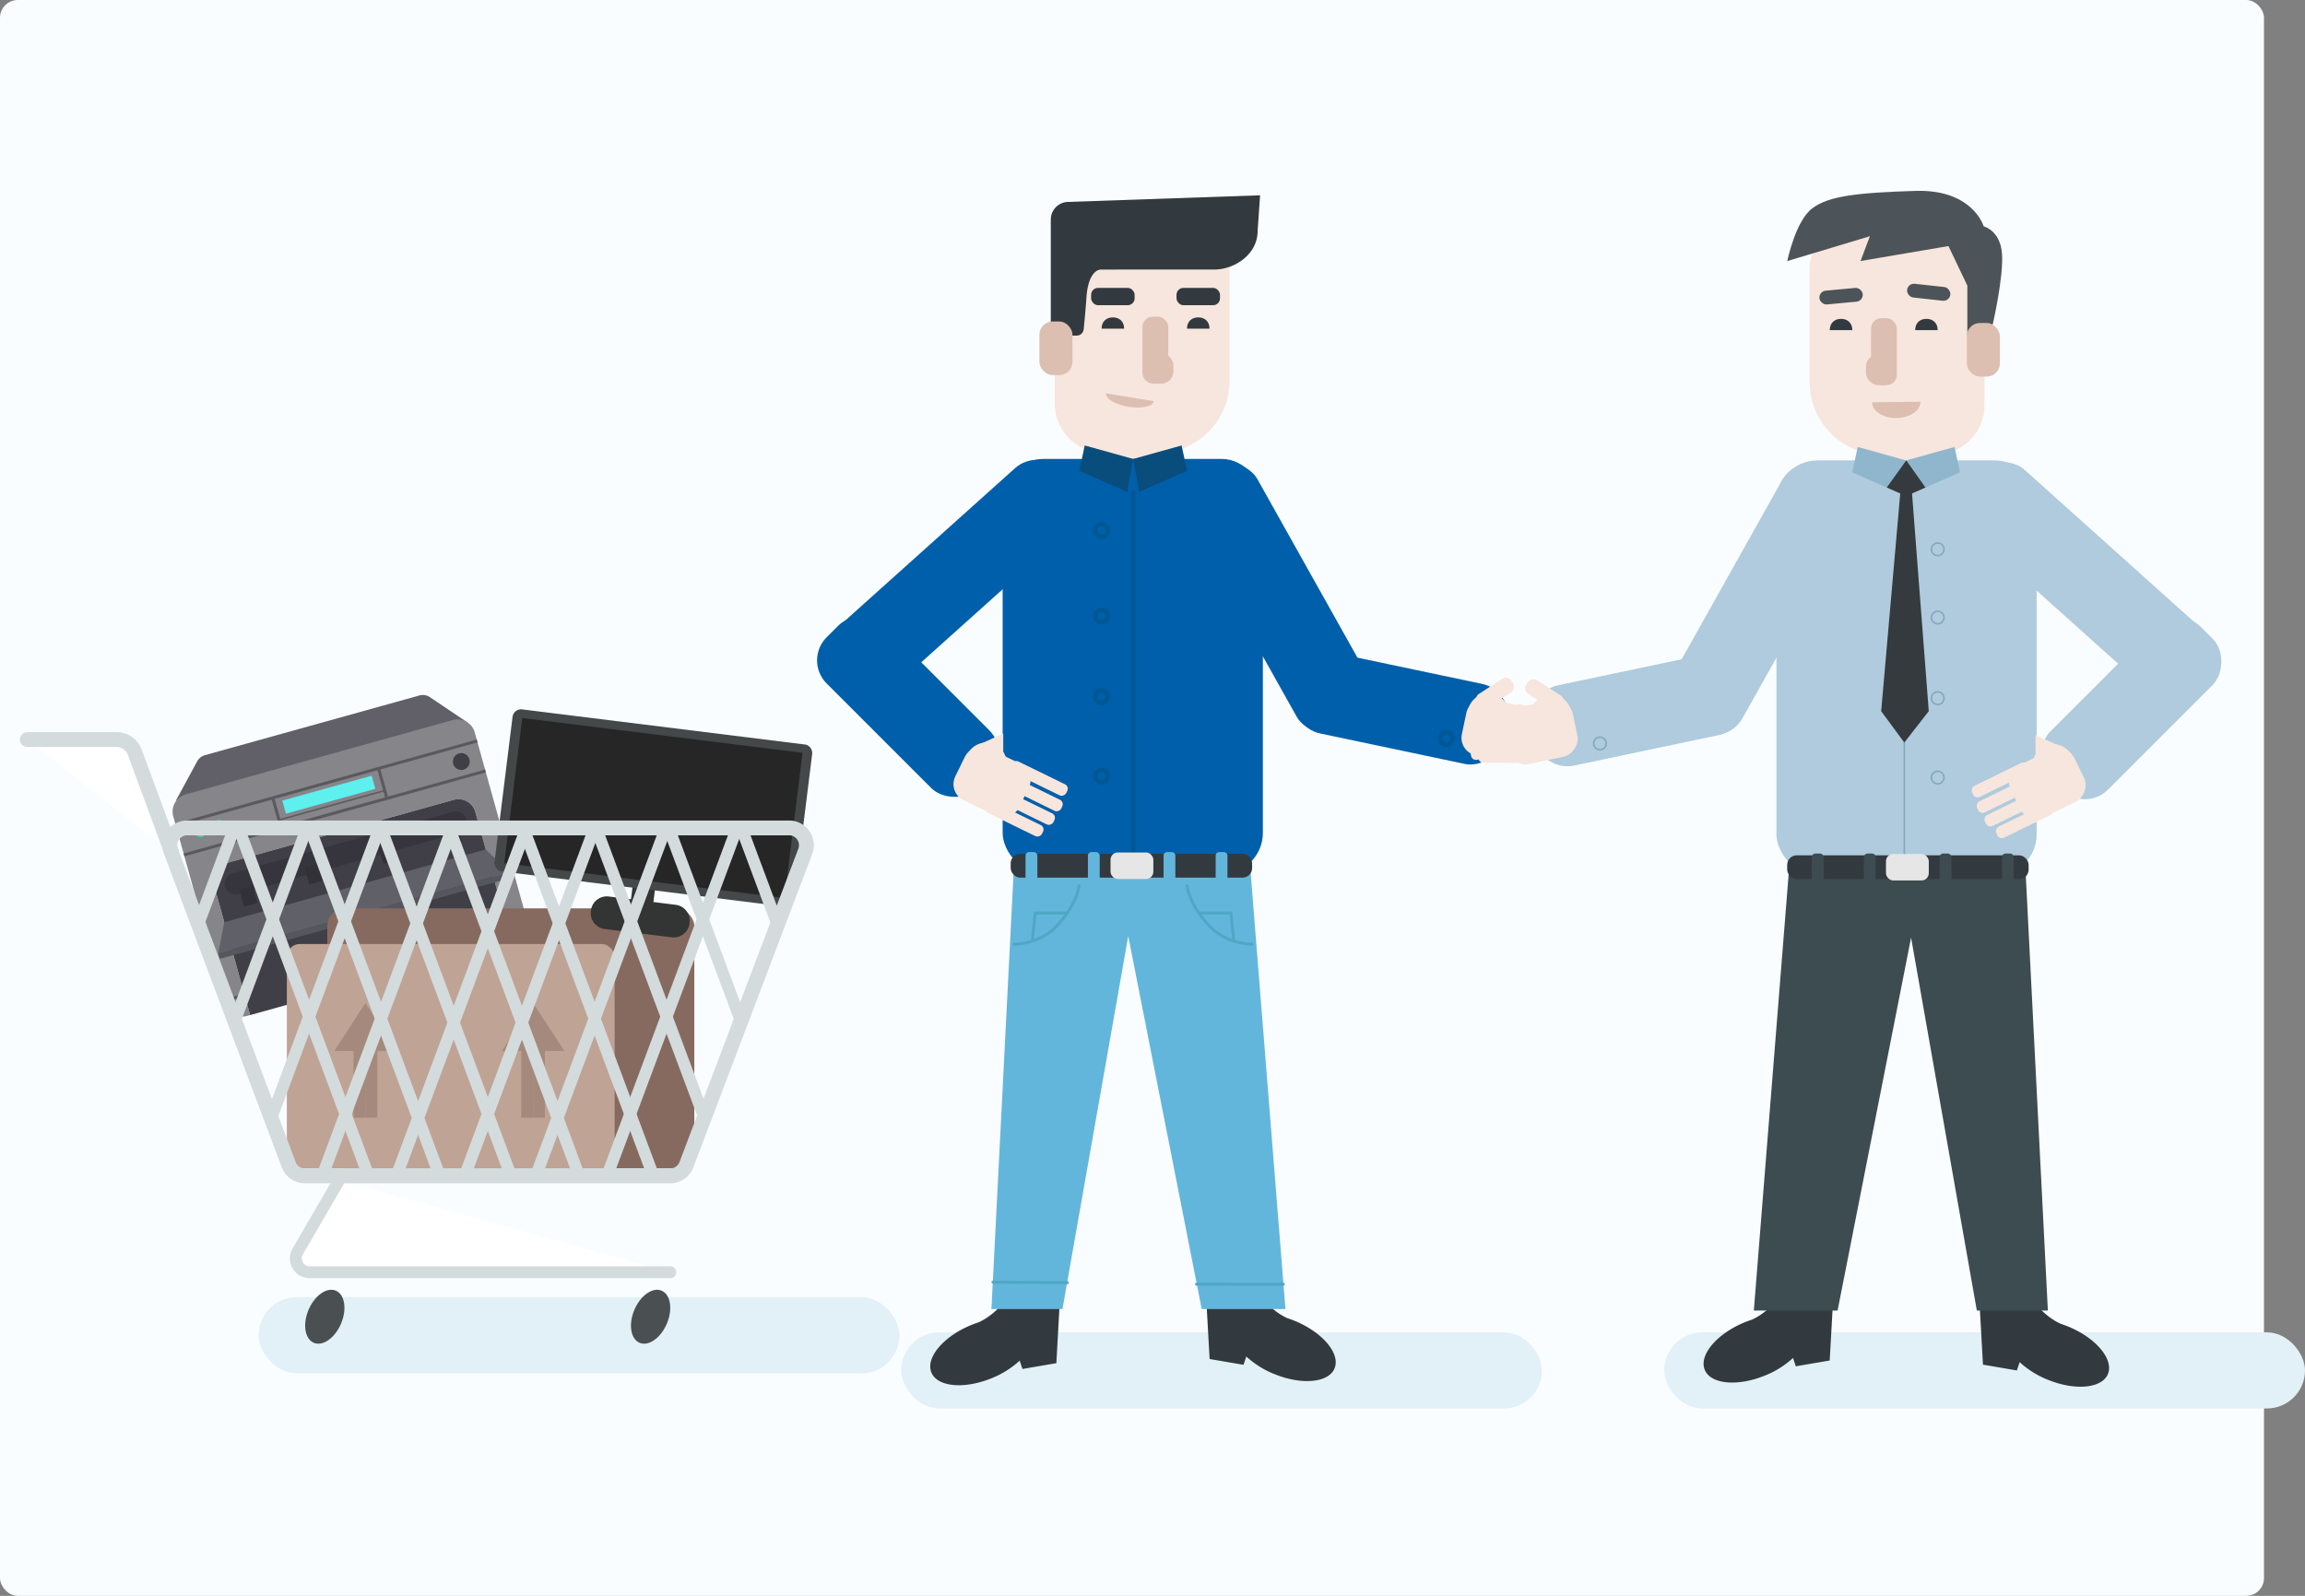 <svg id="Layer_2" data-name="Layer 2" xmlns="http://www.w3.org/2000/svg" xmlns:xlink="http://www.w3.org/1999/xlink" viewBox="0 0 1554.04 1075.93">
  <rect x="0" y="0" width="1554.04" height="1075.93" fill="#808080" stroke="none"/>
  <defs>
    <clipPath id="clip-path" transform="translate(-73.61 -76.43)">
      <rect x="201.17" y="562.5" width="211" height="177" transform="translate(-163.3 106.05) rotate(-15.55)" fill="none"/>
    </clipPath>
    <clipPath id="clip-path-3" transform="translate(-73.61 -76.43)">
      <rect x="442.18" y="534.2" width="140.13" height="203.6" transform="translate(-182.01 1066.01) rotate(-82.92)" fill="none"/>
    </clipPath>
  </defs>
  <title>10</title>
  <rect width="1526.39" height="1075.93" rx="12" ry="12" fill="#fafdff"/>
  <rect x="174.39" y="874.57" width="432" height="51.34" rx="25.67" ry="25.67" fill="#e2f0f7"/>
  <rect x="607.59" y="898.24" width="432" height="51.34" rx="25.67" ry="25.67" fill="#e2f0f7"/>
  <rect x="1122.04" y="898.24" width="432" height="51.34" rx="25.67" ry="25.67" fill="#e2f0f7"/>
  <g id="printer">
    <g clip-path="url(#clip-path)">
      <g clip-path="url(#clip-path)">
        <path d="M192.16,616.25l14.39-26.54a8.55,8.55,0,0,1,5.22-4.16L356.38,545.3a8.55,8.55,0,0,1,7.06,1.14l25.25,17Z" transform="translate(-73.61 -76.43)" fill="#615f68"/>
        <path d="M378.92,561.87L198.76,612a12,12,0,0,0-8.34,14.78L225.54,753a12,12,0,0,0,14.78,8.34l1.94-.54c0-.08-0.06-0.16-0.08-0.24l-24.4-87.67a11.82,11.82,0,0,1,8.41-14.54l153.18-42.63a11.82,11.82,0,0,1,14.71,8.1l24.4,87.67c0,0.08,0,.16.05,0.24l1.94-.54a12,12,0,0,0,8.34-14.78l-35.12-126.2a12,12,0,0,0-14.78-8.34" transform="translate(-73.61 -76.43)" fill="#868589"/>
        <path d="M394.08,623.82a11.82,11.82,0,0,0-14.71-8.1L226.19,658.34a11.82,11.82,0,0,0-8.41,14.54l24.4,87.67c0,0.08.06,0.16,0.08,0.24l176.28-49.05c0-.08,0-0.16-0.05-0.24Z" transform="translate(-73.61 -76.43)" fill="#403f48"/>
        <line x1="118.42" y1="556.13" x2="321.69" y2="499.56" fill="none" stroke="#5a5960" stroke-miterlimit="10" stroke-width="2"/>
        <line x1="124.05" y1="576.36" x2="327.32" y2="519.79" fill="none" stroke="#5a5960" stroke-miterlimit="10" stroke-width="2"/>
        <line x1="183.93" y1="537.9" x2="189.56" y2="558.13" fill="none" stroke="#5a5960" stroke-miterlimit="10" stroke-width="2"/>
        <line x1="255.22" y1="518.06" x2="260.85" y2="538.29" fill="none" stroke="#5a5960" stroke-miterlimit="10" stroke-width="2"/>
        <line x1="188.08" y1="552.83" x2="259.37" y2="532.99" fill="none" stroke="#5a5960" stroke-miterlimit="10"/>
        <polygon points="151.21 621.74 147.15 642.59 343.2 588.03 327.51 572.68 151.21 621.74" fill="#606068"/>
        <rect x="217.57" y="691.67" width="203.5" height="4" transform="translate(-247.89 34.57) rotate(-15.55)" fill="#56565e"/>
        <path d="M383.11,637.86L234.43,679.23a7.33,7.33,0,1,1-3.93-14.13l148.68-41.38a7.33,7.33,0,0,1,3.93,14.13" transform="translate(-73.61 -76.43)" fill="#36353d"/>
        <rect x="236.39" y="674.68" width="9.33" height="12" transform="translate(-247.27 13.11) rotate(-15.55)" fill="#323138"/>
        <rect x="374.15" y="636.34" width="9.33" height="12" transform="matrix(0.96, -0.27, 0.27, 0.96, -231.95, 48.64)" fill="#323138"/>
        <rect x="279.98" y="662.55" width="9.33" height="12" transform="matrix(0.96, -0.27, 0.27, 0.96, -242.42, 24.35)" fill="#323138"/>
        <rect x="330.08" y="648.6" width="9.33" height="12" transform="matrix(0.96, -0.27, 0.27, 0.96, -236.85, 37.27)" fill="#323138"/>
        <path d="M212.61,635.65a4,4,0,1,1-4.93-2.78,4,4,0,0,1,4.93,2.78" transform="translate(-73.61 -76.43)" fill="#4edd8c"/>
        <path d="M225.13,632.17a4,4,0,1,1-4.93-2.78,4,4,0,0,1,4.93,2.78" transform="translate(-73.61 -76.43)" fill="#28d7e0"/>
        <path d="M390.09,588.34a5.67,5.67,0,1,1-7-3.94,5.67,5.67,0,0,1,7,3.94" transform="translate(-73.61 -76.43)" fill="#403f48"/>
        <line x1="151.39" y1="674.62" x2="164.88" y2="670.87" fill="none" stroke="#5a5960" stroke-miterlimit="10" stroke-width="2"/>
        <line x1="341.18" y1="621.81" x2="354.67" y2="618.06" fill="none" stroke="#5a5960" stroke-miterlimit="10" stroke-width="2"/>
        <rect x="264.02" y="607.62" width="62.58" height="9.17" transform="translate(-226.93 25.15) rotate(-15.55)" fill="#5eefef"/>
      </g>
    </g>
  </g>
  <rect x="220.67" y="612.41" width="247.44" height="175.33" rx="12" ry="12" fill="#876a5f"/>
  <g>
    <rect x="193.39" y="636.46" width="221" height="151.28" rx="8.71" ry="8.71" fill="#bfa395"/>
    <polygon points="246.39 676.2 246.39 676.01 246.39 676.11 246.39 676.01 246.39 676.2 225.39 708.57 238.39 708.57 238.39 753.57 246.39 753.57 246.45 714.79 246.51 753.57 254.39 753.57 254.39 708.57 267.51 708.57 246.39 676.2" fill="#a5897c"/>
    <polygon points="359.39 676.2 359.39 676.01 359.39 676.11 359.39 676.01 359.39 676.2 338.39 708.57 351.39 708.57 351.39 753.57 359.39 753.57 359.45 714.79 359.51 753.57 367.39 753.57 367.39 708.57 380.51 708.57 359.39 676.2" fill="#a5897c"/>
  </g>
  <g id="monitor">
    <g clip-path="url(#clip-path-3)">
      <g clip-path="url(#clip-path-3)">
        <path d="M529.26,686.46l-15.12-1.88,3.85-31-15.12-1.88-3.85,31-15.12-1.88A10.81,10.81,0,0,0,472,690.48v0.06a10.76,10.76,0,0,0,9.23,12.21l45.35,5.63a10.7,10.7,0,0,0,11.93-9.52l0-.13a10.81,10.81,0,0,0-9.22-12.27" transform="translate(-73.61 -76.43)" fill="#333535"/>
        <path d="M602.43,687.61L412.18,664a5.94,5.94,0,0,1-5.16-6.63l12.11-97.54a5.94,5.94,0,0,1,6.63-5.16L616,578.27a5.94,5.94,0,0,1,5.16,6.63l-12.11,97.54a5.94,5.94,0,0,1-6.63,5.16" transform="translate(-73.61 -76.43)" fill="#444849"/>
        <rect x="464.77" y="525.94" width="98.64" height="190.4" transform="translate(-239.25 978.37) rotate(-82.92)" fill="#262626"/>
      </g>
    </g>
  </g>
  <g>
    <path d="M302.2,872.17l-27.87,48a9.32,9.32,0,0,0,8.06,14H525.54" transform="translate(-73.61 -76.43)" fill="#fff" stroke="#d3dbdd" stroke-linecap="round" stroke-miterlimit="10" stroke-width="8"/>
    <g>
      <path d="M605.63,639.59a6.67,6.67,0,0,1,6.24,9L531.73,859.88a6.71,6.71,0,0,1-6.24,4.31H279.17a6.7,6.7,0,0,1-6.25-4.33L193.56,648.61a6.67,6.67,0,0,1,6.25-9H605.63m0-10H199.8a16.67,16.67,0,0,0-15.61,22.54l79.36,211.25a16.67,16.67,0,0,0,15.61,10.81H525.49a16.67,16.67,0,0,0,15.59-10.76l80.14-211.25a16.67,16.67,0,0,0-15.59-22.59h0Z" transform="translate(-73.61 -76.43)" fill="#d3dbdd"/>
      <line x1="496.39" y1="559.57" x2="409.39" y2="792.57" fill="#fff" stroke="#d3dbdd" stroke-miterlimit="10" stroke-width="8"/>
      <line x1="448.39" y1="559.57" x2="361.39" y2="792.57" fill="#fff" stroke="#d3dbdd" stroke-miterlimit="10" stroke-width="8"/>
      <line x1="400.39" y1="559.57" x2="313.39" y2="792.57" fill="#fff" stroke="#d3dbdd" stroke-miterlimit="10" stroke-width="8"/>
      <line x1="354.39" y1="559.57" x2="267.39" y2="792.57" fill="#fff" stroke="#d3dbdd" stroke-miterlimit="10" stroke-width="8"/>
      <line x1="304.39" y1="559.57" x2="217.39" y2="792.57" fill="#fff" stroke="#d3dbdd" stroke-miterlimit="10" stroke-width="8"/>
      <line x1="255.39" y1="559.57" x2="182.59" y2="754.53" fill="#fff" stroke="#d3dbdd" stroke-miterlimit="10" stroke-width="8"/>
      <line x1="206.39" y1="559.57" x2="158.79" y2="687.03" fill="#fff" stroke="#d3dbdd" stroke-miterlimit="10" stroke-width="8"/>
      <line x1="157.39" y1="559.57" x2="134.13" y2="621.85" fill="#fff" stroke="#d3dbdd" stroke-miterlimit="10" stroke-width="8"/>
      <line x1="161.39" y1="559.57" x2="248.39" y2="792.57" fill="#fff" stroke="#d3dbdd" stroke-miterlimit="10" stroke-width="8"/>
      <line x1="209.39" y1="559.57" x2="296.39" y2="792.57" fill="#fff" stroke="#d3dbdd" stroke-miterlimit="10" stroke-width="8"/>
      <line x1="257.39" y1="559.57" x2="344.39" y2="792.57" fill="#fff" stroke="#d3dbdd" stroke-miterlimit="10" stroke-width="8"/>
      <line x1="303.39" y1="559.57" x2="390.39" y2="792.57" fill="#fff" stroke="#d3dbdd" stroke-miterlimit="10" stroke-width="8"/>
      <line x1="353.39" y1="559.57" x2="440.39" y2="792.57" fill="#fff" stroke="#d3dbdd" stroke-miterlimit="10" stroke-width="8"/>
      <line x1="402.39" y1="559.57" x2="474.88" y2="753.7" fill="#fff" stroke="#d3dbdd" stroke-miterlimit="10" stroke-width="8"/>
      <line x1="451.39" y1="559.57" x2="500.39" y2="690.8" fill="#fff" stroke="#d3dbdd" stroke-miterlimit="10" stroke-width="8"/>
      <line x1="500.39" y1="559.57" x2="524.89" y2="625.18" fill="#fff" stroke="#d3dbdd" stroke-miterlimit="10" stroke-width="8"/>
    </g>
    <path d="M189.33,651l-24.79-67.28A13.33,13.33,0,0,0,152,575H92" transform="translate(-73.61 -76.43)" fill="#fff" stroke="#d3dbdd" stroke-linecap="round" stroke-miterlimit="10" stroke-width="10"/>
    <ellipse cx="292.6" cy="964.08" rx="19.08" ry="11.9" transform="translate(-782.97 782.12) rotate(-67.1)" fill="#4a5051"/>
    <ellipse cx="512.24" cy="964.08" rx="19.08" ry="11.9" transform="translate(-648.78 984.46) rotate(-67.1)" fill="#4a5051"/>
  </g>
  <path d="M833.7,223.42H869A33.62,33.62,0,0,1,902.65,257v91.35A33.62,33.62,0,0,1,869,382H818.3a33.62,33.62,0,0,1-33.62-33.62V272.43a49,49,0,0,1,49-49Z" transform="translate(1613.73 528.99) rotate(-180)" fill="#f7e6dd"/>
  <path d="M782.08,224.43A11.88,11.88,0,0,1,794,212.55l129.17-4.45-1.67,24.26c0,14.89-14.69,25.81-29.58,25.81H815.76s-8.69-.54-9.78,20.37c-0.2,3.77-1,12.19-1.56,18l-0.19,1.88a4.73,4.73,0,0,1-4.72,4.27h-8.46a9,9,0,0,1-9-9v-69.3Z" transform="translate(-73.61 -76.43)" fill="#333a3f"/>
  <rect x="774.39" y="293.2" width="22.3" height="36.13" rx="8.89" ry="8.89" transform="translate(1497.46 546.08) rotate(-180)" fill="#dcbfb1"/>
  <path d="M802.54,297.64" transform="translate(-73.61 -76.43)" fill="#c1a187"/>
  <path d="M759.06,939.66c-7.87,18.18-19.73,25.57-25.67,28.27-1.28.41-2.56,0.87-3.85,1.37-18.8,7.34-31.46,21.52-28.27,31.66s21,12.42,39.81,5.08a61.78,61.78,0,0,0,20-12.27l1.87,5.61,22.86-3.91,2.63-47S769.92,914.57,759.06,939.66Z" transform="translate(-73.61 -76.43)" fill="#333a3f"/>
  <path d="M806.7,324.62" transform="translate(-73.61 -76.43)" fill="#68513e"/>
  <path d="M881.48,290.4c4.2,0,7.6,2.6,7.6,7.6H873.88C873.88,293,877.29,290.4,881.48,290.4Z" transform="translate(-73.61 -76.43)" fill="#333a3f"/>
  <path d="M915.88,936.86c7.87,18.18,19.73,25.57,25.67,28.27,1.28,0.41,2.56.87,3.85,1.37,18.8,7.34,31.46,21.52,28.27,31.66s-21,12.42-39.81,5.08a61.78,61.78,0,0,1-20-12.27l-1.87,5.61-22.86-3.91-2.63-47S905,911.78,915.88,936.86Z" transform="translate(-73.61 -76.43)" fill="#333a3f"/>
  <polygon points="842.09 574.58 866.66 882.57 810.21 882.57 760.66 631.14 716.32 882.57 668.43 882.57 684.21 571.74 842.09 574.58" fill="#63b6db"/>
  <polygon points="794.74 294.57 791.39 315.57 737.44 315.57 728.93 294.57 794.74 294.57" fill="#f7e6dd"/>
  <path d="M823.91,290.4c4.2,0,7.6,2.6,7.6,7.6H816.31C816.31,293,819.72,290.4,823.91,290.4Z" transform="translate(-73.61 -76.43)" fill="#333a3f"/>
  <rect x="843.87" y="289.95" width="17.4" height="45.13" rx="6.93" ry="6.93" transform="translate(1631.52 548.59) rotate(-180)" fill="#dcbfb1"/>
  <rect x="844.15" y="314.44" width="20.54" height="20.64" rx="8.18" ry="8.18" transform="translate(1635.23 573.09) rotate(-180)" fill="#dcbfb1"/>
  <rect x="749.61" y="385.84" width="175.44" height="279.78" rx="27.65" ry="27.65" transform="translate(1601.04 975.03) rotate(-180)" fill="#005faa"/>
  <rect x="907.01" y="381.01" width="55.2" height="196.97" rx="22" ry="22" transform="translate(1910.72 364.45) rotate(150.73)" fill="#005faa"/>
  <rect x="866.82" y="270.53" width="29.33" height="11.68" rx="4.65" ry="4.65" transform="translate(1689.36 476.3) rotate(-180)" fill="#333a3f"/>
  <rect x="809.25" y="270.53" width="29.33" height="11.68" rx="4.65" ry="4.65" transform="translate(1574.22 476.3) rotate(-180)" fill="#333a3f"/>
  <path d="M819.38,341.61c-0.58,3.55,6.14,7.61,15,9.07s16.55-.24,17.13-3.79" transform="translate(-73.61 -76.43)" fill="#dcbfb1"/>
  <rect x="691.74" y="365.26" width="55.2" height="196.97" rx="22" ry="22" transform="translate(781.02 1232.42) rotate(-131.9)" fill="#005faa"/>
  <rect x="658.15" y="481.07" width="55.2" height="143.86" rx="22" ry="22" transform="translate(1488.07 382.7) rotate(135)" fill="#005faa"/>
  <rect x="990.75" y="482.34" width="55.2" height="143.86" rx="22" ry="22" transform="translate(1696.9 -404.5) rotate(101.89)" fill="#005faa"/>
  <g>
    <rect x="1064.68" y="545.11" width="38.88" height="47.85" rx="12" ry="12" transform="translate(230.35 1436.26) rotate(-78.11)" fill="#f7e6dd"/>
    <circle cx="1077.09" cy="557.74" r="13.9" transform="translate(-203.38 602.55) rotate(-33.11)" fill="#f7e6dd"/>
    <rect x="1075.95" y="529.91" width="10.97" height="27.8" rx="4.37" ry="4.37" transform="translate(1143.11 1670.26) rotate(-123.11)" fill="#f7e6dd"/>
    <rect x="1100.96" y="564.62" width="8.29" height="41.64" rx="3.3" ry="3.3" transform="translate(499.62 1640.86) rotate(-92.74)" fill="#f7e6dd"/>
    <rect x="1106.49" y="559.22" width="8.29" height="41.64" rx="3.3" ry="3.3" transform="translate(240.64 1470.94) rotate(-78.11)" fill="#f7e6dd"/>
    <rect x="1109.35" y="549.05" width="8.29" height="41.64" rx="3.3" ry="3.3" transform="translate(252.87 1465.66) rotate(-78.11)" fill="#f7e6dd"/>
    <rect x="1110.07" y="538.1" width="8.29" height="41.64" rx="3.3" ry="3.3" transform="translate(264.16 1457.67) rotate(-78.11)" fill="#f7e6dd"/>
  </g>
  <polygon points="796.64 300.33 800.31 317.41 767.97 331.68 764.05 309.41 796.64 300.33" fill="#094d7c"/>
  <polygon points="731.34 300.33 727.67 317.41 760.01 331.68 763.93 309.41 731.34 300.33" fill="#094d7c"/>
  <rect x="755.01" y="652.08" width="162.78" height="16.05" rx="6.4" ry="6.4" transform="translate(1599.19 1243.78) rotate(180)" fill="#333a3f"/>
  <rect x="893.22" y="650.9" width="7.95" height="20.16" rx="2.33" ry="2.33" transform="translate(1720.78 1245.52) rotate(180)" fill="#63b6db"/>
  <rect x="858.09" y="650.9" width="7.95" height="20.16" rx="2.33" ry="2.33" transform="translate(1650.53 1245.52) rotate(180)" fill="#63b6db"/>
  <rect x="807.07" y="650.9" width="7.95" height="20.16" rx="2.33" ry="2.33" transform="translate(1548.49 1245.52) rotate(180)" fill="#63b6db"/>
  <rect x="765.05" y="650.9" width="7.95" height="20.16" rx="2.33" ry="2.33" transform="translate(1464.43 1245.52) rotate(180)" fill="#63b6db"/>
  <line x1="763.89" y1="330.57" x2="763.89" y2="575.57" fill="none" stroke="#005893" stroke-miterlimit="10" stroke-width="3"/>
  <circle cx="742.7" cy="357.71" r="4.25" fill="#005faa"/>
  <circle cx="742.7" cy="357.71" r="4.25" fill="none" stroke="#005893" stroke-miterlimit="10" stroke-width="3"/>
  <circle cx="742.7" cy="415.34" r="4.25" fill="none" stroke="#005893" stroke-miterlimit="10" stroke-width="3"/>
  <circle cx="742.7" cy="469.72" r="4.25" fill="none" stroke="#005893" stroke-miterlimit="10" stroke-width="3"/>
  <circle cx="742.7" cy="523.22" r="4.25" fill="none" stroke="#005893" stroke-miterlimit="10" stroke-width="3"/>
  <circle cx="1044.02" cy="576.73" r="4.25" transform="matrix(0.84, -0.55, 0.55, 0.84, -219.12, 587.57)" fill="none" stroke="#005893" stroke-miterlimit="10" stroke-width="3"/>
  <path d="M873.92,673.61s1,12.55,15.85,27.87c11.4,11.76,28,11.54,28,11.54" transform="translate(-73.61 -76.43)" fill="none" stroke="#4fa7c6" stroke-linecap="round" stroke-miterlimit="10" stroke-width="2"/>
  <polyline points="831.73 633.11 829.86 615.57 809.39 615.57" fill="none" stroke="#4fa7c6" stroke-linecap="round" stroke-miterlimit="10" stroke-width="2"/>
  <path d="M801.12,673.61s-1,12.55-15.85,27.87c-11.4,11.76-28,11.54-28,11.54" transform="translate(-73.61 -76.43)" fill="none" stroke="#4fa7c6" stroke-linecap="round" stroke-miterlimit="10" stroke-width="2"/>
  <polyline points="696.06 633.11 697.95 615.57 718.39 615.57" fill="none" stroke="#4fa7c6" stroke-linecap="round" stroke-miterlimit="10" stroke-width="2"/>
  <line x1="865.25" y1="865.79" x2="806.7" y2="865.76" fill="none" stroke="#4fa7c6" stroke-linecap="round" stroke-miterlimit="10" stroke-width="2"/>
  <line x1="719.63" y1="864.74" x2="669.41" y2="864.4" fill="none" stroke="#4fa7c6" stroke-linecap="round" stroke-miterlimit="10" stroke-width="2"/>
  <rect x="822.34" y="651.17" width="28.86" height="17.88" rx="4.88" ry="4.88" transform="translate(1599.93 1243.78) rotate(180)" fill="#e6e6e6"/>
  <path d="M851.54,210.57" transform="translate(-73.61 -76.43)" fill="#333a3f"/>
  <g>
    <rect x="723.03" y="579.79" width="38.88" height="47.85" rx="12" ry="12" transform="translate(-199.75 928.85) rotate(-63.93)" fill="#f7e6dd"/>
    <circle cx="738.42" cy="591.04" r="13.9" transform="translate(-225.4 195.04) rotate(-18.93)" fill="#f7e6dd"/>
    <rect x="753.64" y="607.96" width="8.29" height="41.64" rx="3.3" ry="3.3" transform="translate(-213.68 956.65) rotate(-63.93)" fill="#f7e6dd"/>
    <rect x="761.33" y="600.07" width="8.29" height="41.64" rx="3.3" ry="3.3" transform="translate(-202.27 959.14) rotate(-63.93)" fill="#f7e6dd"/>
    <rect x="766.6" y="590.9" width="8.29" height="41.64" rx="3.3" ry="3.3" transform="translate(-191.09 958.74) rotate(-63.93)" fill="#f7e6dd"/>
    <rect x="769.98" y="580.46" width="8.29" height="41.64" rx="3.3" ry="3.3" transform="translate(-179.82 955.92) rotate(-63.93)" fill="#f7e6dd"/>
    <polygon points="660.7 501.68 676.39 494.57 676.39 509.57 660.7 501.68" fill="#f7e6dd"/>
  </g>
  <path d="M1253.69,148h50.73A33.62,33.62,0,0,1,1338,181.6V273a33.62,33.62,0,0,1-33.62,33.62h-35.33a49,49,0,0,1-49-49V181.6A33.62,33.62,0,0,1,1253.69,148Z" fill="#f7e6dd"/>
  <path d="M1393.8,298.64" transform="translate(-73.61 -76.43)" fill="#c1a187"/>
  <path d="M1437.28,940.66c7.87,18.18,19.73,25.57,25.67,28.27,1.28,0.41,2.56.87,3.85,1.37,18.8,7.34,31.46,21.52,28.27,31.66s-21,12.42-39.81,5.08a61.78,61.78,0,0,1-20-12.27l-1.87,5.61-22.86-3.91-2.63-47S1426.42,915.57,1437.28,940.66Z" transform="translate(-73.61 -76.43)" fill="#333a3f"/>
  <path d="M1389.63,325.62" transform="translate(-73.61 -76.43)" fill="#68513e"/>
  <path d="M1314.85,291.4c-4.2,0-7.6,2.6-7.6,7.6h15.21C1322.46,294,1319.05,291.4,1314.85,291.4Z" transform="translate(-73.61 -76.43)" fill="#333a3f"/>
  <path d="M1280.46,937.86c-7.87,18.18-19.73,25.57-25.67,28.27-1.28.41-2.56,0.87-3.85,1.37-18.8,7.34-31.46,21.52-28.27,31.66s21,12.42,39.81,5.08a61.78,61.78,0,0,0,20-12.27l1.87,5.61,22.86-3.91,2.63-47S1291.32,912.78,1280.46,937.86Z" transform="translate(-73.61 -76.43)" fill="#333a3f"/>
  <polygon points="1207.02 575.58 1182.45 883.57 1238.91 883.57 1288.46 632.14 1332.79 883.57 1380.68 883.57 1364.9 572.74 1207.02 575.58" fill="#3c4c51"/>
  <polygon points="1254.38 295.57 1257.73 316.57 1311.67 316.57 1320.18 295.57 1254.38 295.57" fill="#f7e6dd"/>
  <path d="M1372.42,291.4c-4.2,0-7.6,2.6-7.6,7.6H1380C1380,294,1376.62,291.4,1372.42,291.4Z" transform="translate(-73.61 -76.43)" fill="#333a3f"/>
  <rect x="1261.46" y="214.51" width="17.4" height="45.13" rx="6.93" ry="6.93" fill="#dcbfb1"/>
  <rect x="1258.04" y="239.01" width="20.54" height="20.64" rx="8.18" ry="8.18" fill="#dcbfb1"/>
  <rect x="1197.68" y="310.41" width="175.44" height="279.78" rx="27.65" ry="27.65" fill="#afcbdd"/>
  <rect x="1234.12" y="382.01" width="55.2" height="196.97" rx="22" ry="22" transform="translate(322.35 -631.93) rotate(29.27)" fill="#afcbdd"/>
  <rect x="1300.19" y="271.53" width="29.33" height="9.31" rx="4.65" ry="4.65" transform="translate(-93.6 47.06) rotate(-5.34)" fill="#4d5459"/>
  <path d="M1368.37,347.26c0.07,6-7.16,10.9-16.16,11s-16.35-4.64-16.42-10.61" transform="translate(-73.61 -76.43)" fill="#dcbfb1"/>
  <rect x="1449.39" y="366.26" width="55.2" height="196.97" rx="22" ry="22" transform="translate(71.03 1177.19) rotate(-48.1)" fill="#afcbdd"/>
  <rect x="1482.98" y="482.07" width="55.2" height="143.86" rx="22" ry="22" transform="translate(760.57 -982.31) rotate(45)" fill="#afcbdd"/>
  <rect x="1150.38" y="483.34" width="55.2" height="143.86" rx="22" ry="22" transform="translate(1405.09 -788.26) rotate(78.11)" fill="#afcbdd"/>
  <g>
    <rect x="1092.78" y="546.11" width="38.88" height="47.85" rx="12" ry="12" transform="translate(709.9 1699.4) rotate(-101.89)" fill="#f7e6dd"/>
    <circle cx="1119.25" cy="558.74" r="13.9" transform="translate(-33.79 1114.55) rotate(-56.89)" fill="#f7e6dd"/>
    <rect x="1109.41" y="530.91" width="10.97" height="27.8" rx="4.37" ry="4.37" transform="translate(-24.1 1104.59) rotate(-56.89)" fill="#f7e6dd"/>
    <rect x="1087.09" y="565.76" width="8.29" height="41.64" rx="3.3" ry="3.3" transform="translate(431.04 1601.38) rotate(-90)" fill="#f7e6dd"/>
    <rect x="1081.56" y="560.22" width="8.29" height="41.64" rx="3.3" ry="3.3" transform="translate(667.16 1686.72) rotate(-101.89)" fill="#f7e6dd"/>
    <rect x="1078.7" y="550.05" width="8.29" height="41.64" rx="3.3" ry="3.3" transform="translate(673.66 1671.65) rotate(-101.89)" fill="#f7e6dd"/>
    <rect x="1077.98" y="539.1" width="8.29" height="41.64" rx="3.3" ry="3.3" transform="translate(683.51 1657.74) rotate(-101.89)" fill="#f7e6dd"/>
  </g>
  <polygon points="1252.48 301.33 1248.8 318.41 1281.15 332.68 1285.06 310.41 1252.48 301.33" fill="#8fb6cc"/>
  <polygon points="1317.77 301.33 1321.44 318.41 1289.1 332.68 1285.19 310.41 1317.77 301.33" fill="#8fb6cc"/>
  <rect x="1204.93" y="576.65" width="162.78" height="16.05" rx="6.4" ry="6.4" fill="#333a3f"/>
  <rect x="1221.55" y="575.47" width="7.95" height="20.16" rx="2.33" ry="2.33" fill="#3c4c51"/>
  <rect x="1256.68" y="575.47" width="7.95" height="20.16" rx="2.33" ry="2.33" fill="#3c4c51"/>
  <path d="M1411,229s-7.25-25.1-46.07-23.87-58.53,3.3-69.7,11.93-16.64,35.38-16.64,35.38l55.71-16.74L1328,252.41l59.27-10.08L1400,269v34l17.16-8s7.52-32.67,6.18-48S1411,229,1411,229Z" transform="translate(-73.61 -76.43)" fill="#4d5459"/>
  <rect x="1307.7" y="575.47" width="7.95" height="20.16" rx="2.33" ry="2.33" fill="#3c4c51"/>
  <rect x="1326.04" y="217.76" width="22.3" height="36.13" rx="8.89" ry="8.89" fill="#dcbfb1"/>
  <rect x="1349.73" y="575.47" width="7.95" height="20.16" rx="2.33" ry="2.33" fill="#3c4c51"/>
  <line x1="1283.89" y1="331.57" x2="1283.89" y2="576.57" fill="none" stroke="#83a6ba" stroke-miterlimit="10"/>
  <circle cx="1306.41" cy="416.34" r="4.25" fill="none" stroke="#83a6ba" stroke-miterlimit="10"/>
  <circle cx="1306.41" cy="470.72" r="4.25" fill="none" stroke="#83a6ba" stroke-miterlimit="10"/>
  <circle cx="1306.41" cy="524.22" r="4.25" fill="none" stroke="#83a6ba" stroke-miterlimit="10"/>
  <circle cx="1152.32" cy="577.73" r="4.25" transform="translate(-34.69 1150.86) rotate(-56.89)" fill="none" stroke="#83a6ba" stroke-miterlimit="10"/>
  <rect x="1271.53" y="575.73" width="28.86" height="17.88" rx="4.88" ry="4.88" fill="#e6e6e6"/>
  <path d="M1344.8,211.57" transform="translate(-73.61 -76.43)" fill="#333a3f"/>
  <g>
    <rect x="1434.43" y="580.79" width="38.88" height="47.85" rx="12" ry="12" transform="translate(1476.07 2099.99) rotate(-116.07)" fill="#f7e6dd"/>
    <circle cx="1457.91" cy="592.04" r="13.9" transform="translate(351.37 1702.66) rotate(-71.07)" fill="#f7e6dd"/>
    <rect x="1434.41" y="608.96" width="8.29" height="41.64" rx="3.3" ry="3.3" transform="translate(1431.52 2122.31) rotate(-116.07)" fill="#f7e6dd"/>
    <rect x="1426.72" y="601.07" width="8.29" height="41.64" rx="3.3" ry="3.3" transform="translate(1427.53 2104.03) rotate(-116.07)" fill="#f7e6dd"/>
    <rect x="1421.45" y="591.9" width="8.29" height="41.64" rx="3.3" ry="3.3" transform="translate(1428.18 2086.1) rotate(-116.07)" fill="#f7e6dd"/>
    <rect x="1418.07" y="581.46" width="8.29" height="41.64" rx="3.3" ry="3.3" transform="translate(1432.7 2068.04) rotate(-116.07)" fill="#f7e6dd"/>
    <polygon points="1388.08 502.68 1372.39 495.57 1372.39 510.57 1388.08 502.68" fill="#f7e6dd"/>
  </g>
  <rect x="1359.33" y="268.71" width="29.33" height="9.31" rx="4.65" ry="4.65" transform="translate(-35.79 -224.05) rotate(6.24)" fill="#4d5459"/>
  <circle cx="1306.41" cy="370.34" r="4.25" fill="none" stroke="#83a6ba" stroke-miterlimit="10"/>
  <polygon points="1285.19 310.41 1272.08 328.68 1281.15 332.68 1268.3 479.48 1283.89 500.61 1300.38 479.48 1289.1 332.68 1298.17 328.68 1285.19 310.41" fill="#343a3d"/>
</svg>
